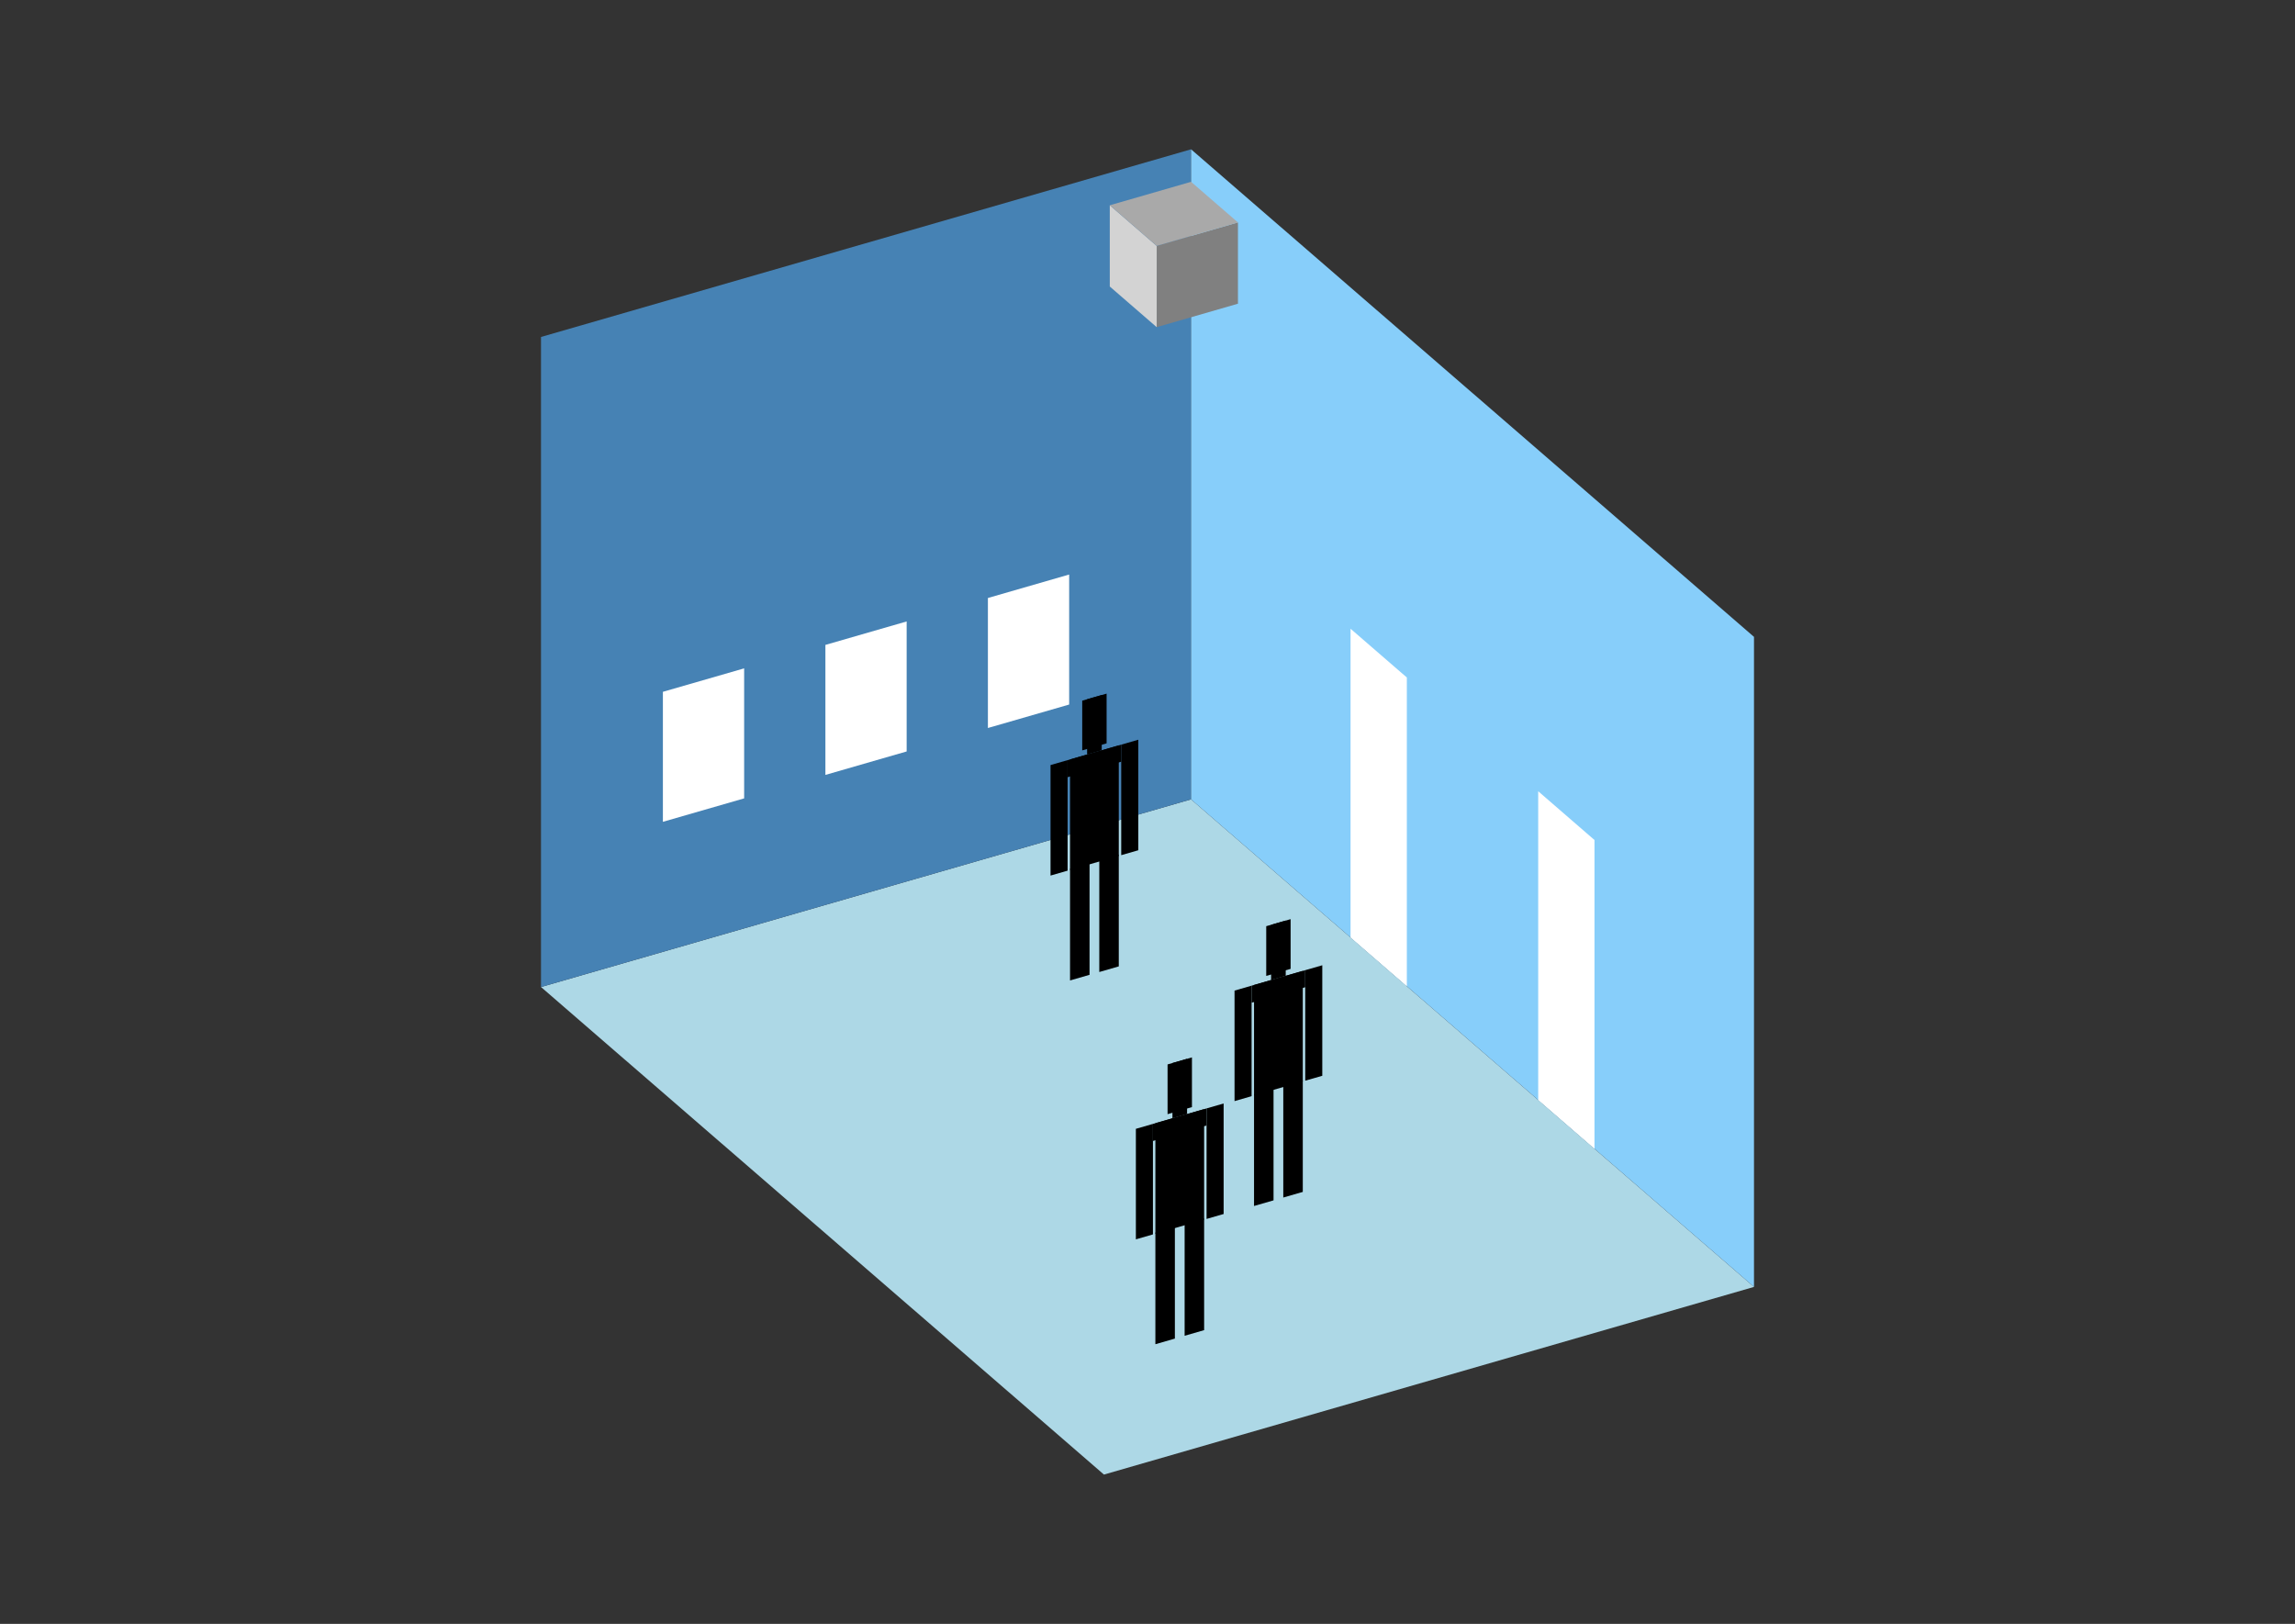 <?xml version="1.0" encoding="UTF-8"?>
<svg
  xmlns="http://www.w3.org/2000/svg"
  width="848"
  height="600"
  style="background-color:white"
>
  <rect width="100%" height="100%" fill="#333333" stroke="none"/>
  <polygon fill="lightblue" points="407.91,544.832 199.902,364.691 440.09,295.355 648.098,475.496" />
  <polygon fill="steelblue" points="199.902,364.691 199.902,124.504 440.09,55.168 440.09,295.355" />
  <polygon fill="lightskyblue" points="648.098,475.496 648.098,235.309 440.09,55.168 440.09,295.355" />
  <polygon fill="white" points="519.826,364.409 519.826,250.32 499.025,232.306 499.025,346.395" />
  <polygon fill="white" points="589.162,424.456 589.162,310.367 568.361,292.353 568.361,406.442" />
  <polygon fill="white" points="244.937,303.653 244.937,255.616 274.961,246.949 274.961,294.986" />
  <polygon fill="white" points="304.984,286.319 304.984,238.282 335.008,229.615 335.008,277.652" />
  <polygon fill="white" points="365.031,268.985 365.031,220.948 395.054,212.281 395.054,260.318" />
  <polygon fill="grey" points="427.4,120.879 427.4,90.856 457.424,82.189 457.424,112.212" />
  <polygon fill="lightgrey" points="427.4,120.879 427.4,90.856 410.066,75.844 410.066,105.868" />
  <polygon fill="darkgrey" points="427.4,90.856 410.066,75.844 440.09,67.177 457.424,82.189" />
  <polygon fill="hsl(360.0,50.0%,72.092%)" points="395.377,362.264 395.377,321.024 402.583,318.944 402.583,360.184" />
  <polygon fill="hsl(360.0,50.0%,72.092%)" points="413.391,357.064 413.391,315.824 406.185,317.904 406.185,359.144" />
  <polygon fill="hsl(360.0,50.0%,72.092%)" points="388.171,323.512 388.171,282.68 394.476,280.86 394.476,321.692" />
  <polygon fill="hsl(360.0,50.0%,72.092%)" points="414.292,315.972 414.292,275.14 420.597,273.32 420.597,314.152" />
  <polygon fill="hsl(360.0,50.0%,72.092%)" points="394.476,287.165 394.476,280.86 414.292,275.14 414.292,281.445" />
  <polygon fill="hsl(360.0,50.0%,72.092%)" points="395.377,321.432 395.377,280.6 413.391,275.4 413.391,316.232" />
  <polygon fill="hsl(360.0,50.0%,72.092%)" points="399.881,277.259 399.881,258.884 408.888,256.284 408.888,274.659" />
  <polygon fill="hsl(360.0,50.0%,72.092%)" points="401.682,278.78 401.682,258.364 407.086,256.804 407.086,277.22" />
  <polygon fill="hsl(360.0,50.0%,50.66%)" points="463.365,445.593 463.365,404.353 470.571,402.273 470.571,443.513" />
  <polygon fill="hsl(360.0,50.0%,50.66%)" points="481.379,440.393 481.379,399.152 474.174,401.232 474.174,442.473" />
  <polygon fill="hsl(360.0,50.0%,50.66%)" points="456.16,406.841 456.16,366.009 462.465,364.189 462.465,405.021" />
  <polygon fill="hsl(360.0,50.0%,50.66%)" points="482.28,399.301 482.28,358.469 488.585,356.649 488.585,397.481" />
  <polygon fill="hsl(360.0,50.0%,50.66%)" points="462.465,370.494 462.465,364.189 482.28,358.469 482.28,364.774" />
  <polygon fill="hsl(360.0,50.0%,50.66%)" points="463.365,404.761 463.365,363.929 481.379,358.729 481.379,399.561" />
  <polygon fill="hsl(360.0,50.0%,50.66%)" points="467.869,360.587 467.869,342.213 476.876,339.613 476.876,357.987" />
  <polygon fill="hsl(360.0,50.0%,50.66%)" points="469.67,362.109 469.67,341.693 475.075,340.133 475.075,360.549" />
  <polygon fill="hsl(360.0,50.0%,42.218%)" points="426.911,496.669 426.911,455.429 434.117,453.349 434.117,494.589" />
  <polygon fill="hsl(360.0,50.0%,42.218%)" points="444.925,491.469 444.925,450.229 437.719,452.309 437.719,493.549" />
  <polygon fill="hsl(360.0,50.0%,42.218%)" points="419.705,457.918 419.705,417.086 426.01,415.266 426.01,456.097" />
  <polygon fill="hsl(360.0,50.0%,42.218%)" points="445.826,450.377 445.826,409.545 452.131,407.725 452.131,448.557" />
  <polygon fill="hsl(360.0,50.0%,42.218%)" points="426.01,421.571 426.01,415.266 445.826,409.545 445.826,415.85" />
  <polygon fill="hsl(360.0,50.0%,42.218%)" points="426.911,455.837 426.911,415.006 444.925,409.805 444.925,450.637" />
  <polygon fill="hsl(360.0,50.0%,42.218%)" points="431.415,411.664 431.415,393.29 440.422,390.69 440.422,409.064" />
  <polygon fill="hsl(360.0,50.0%,42.218%)" points="433.216,413.186 433.216,392.77 438.62,391.21 438.62,411.625" />
</svg>
